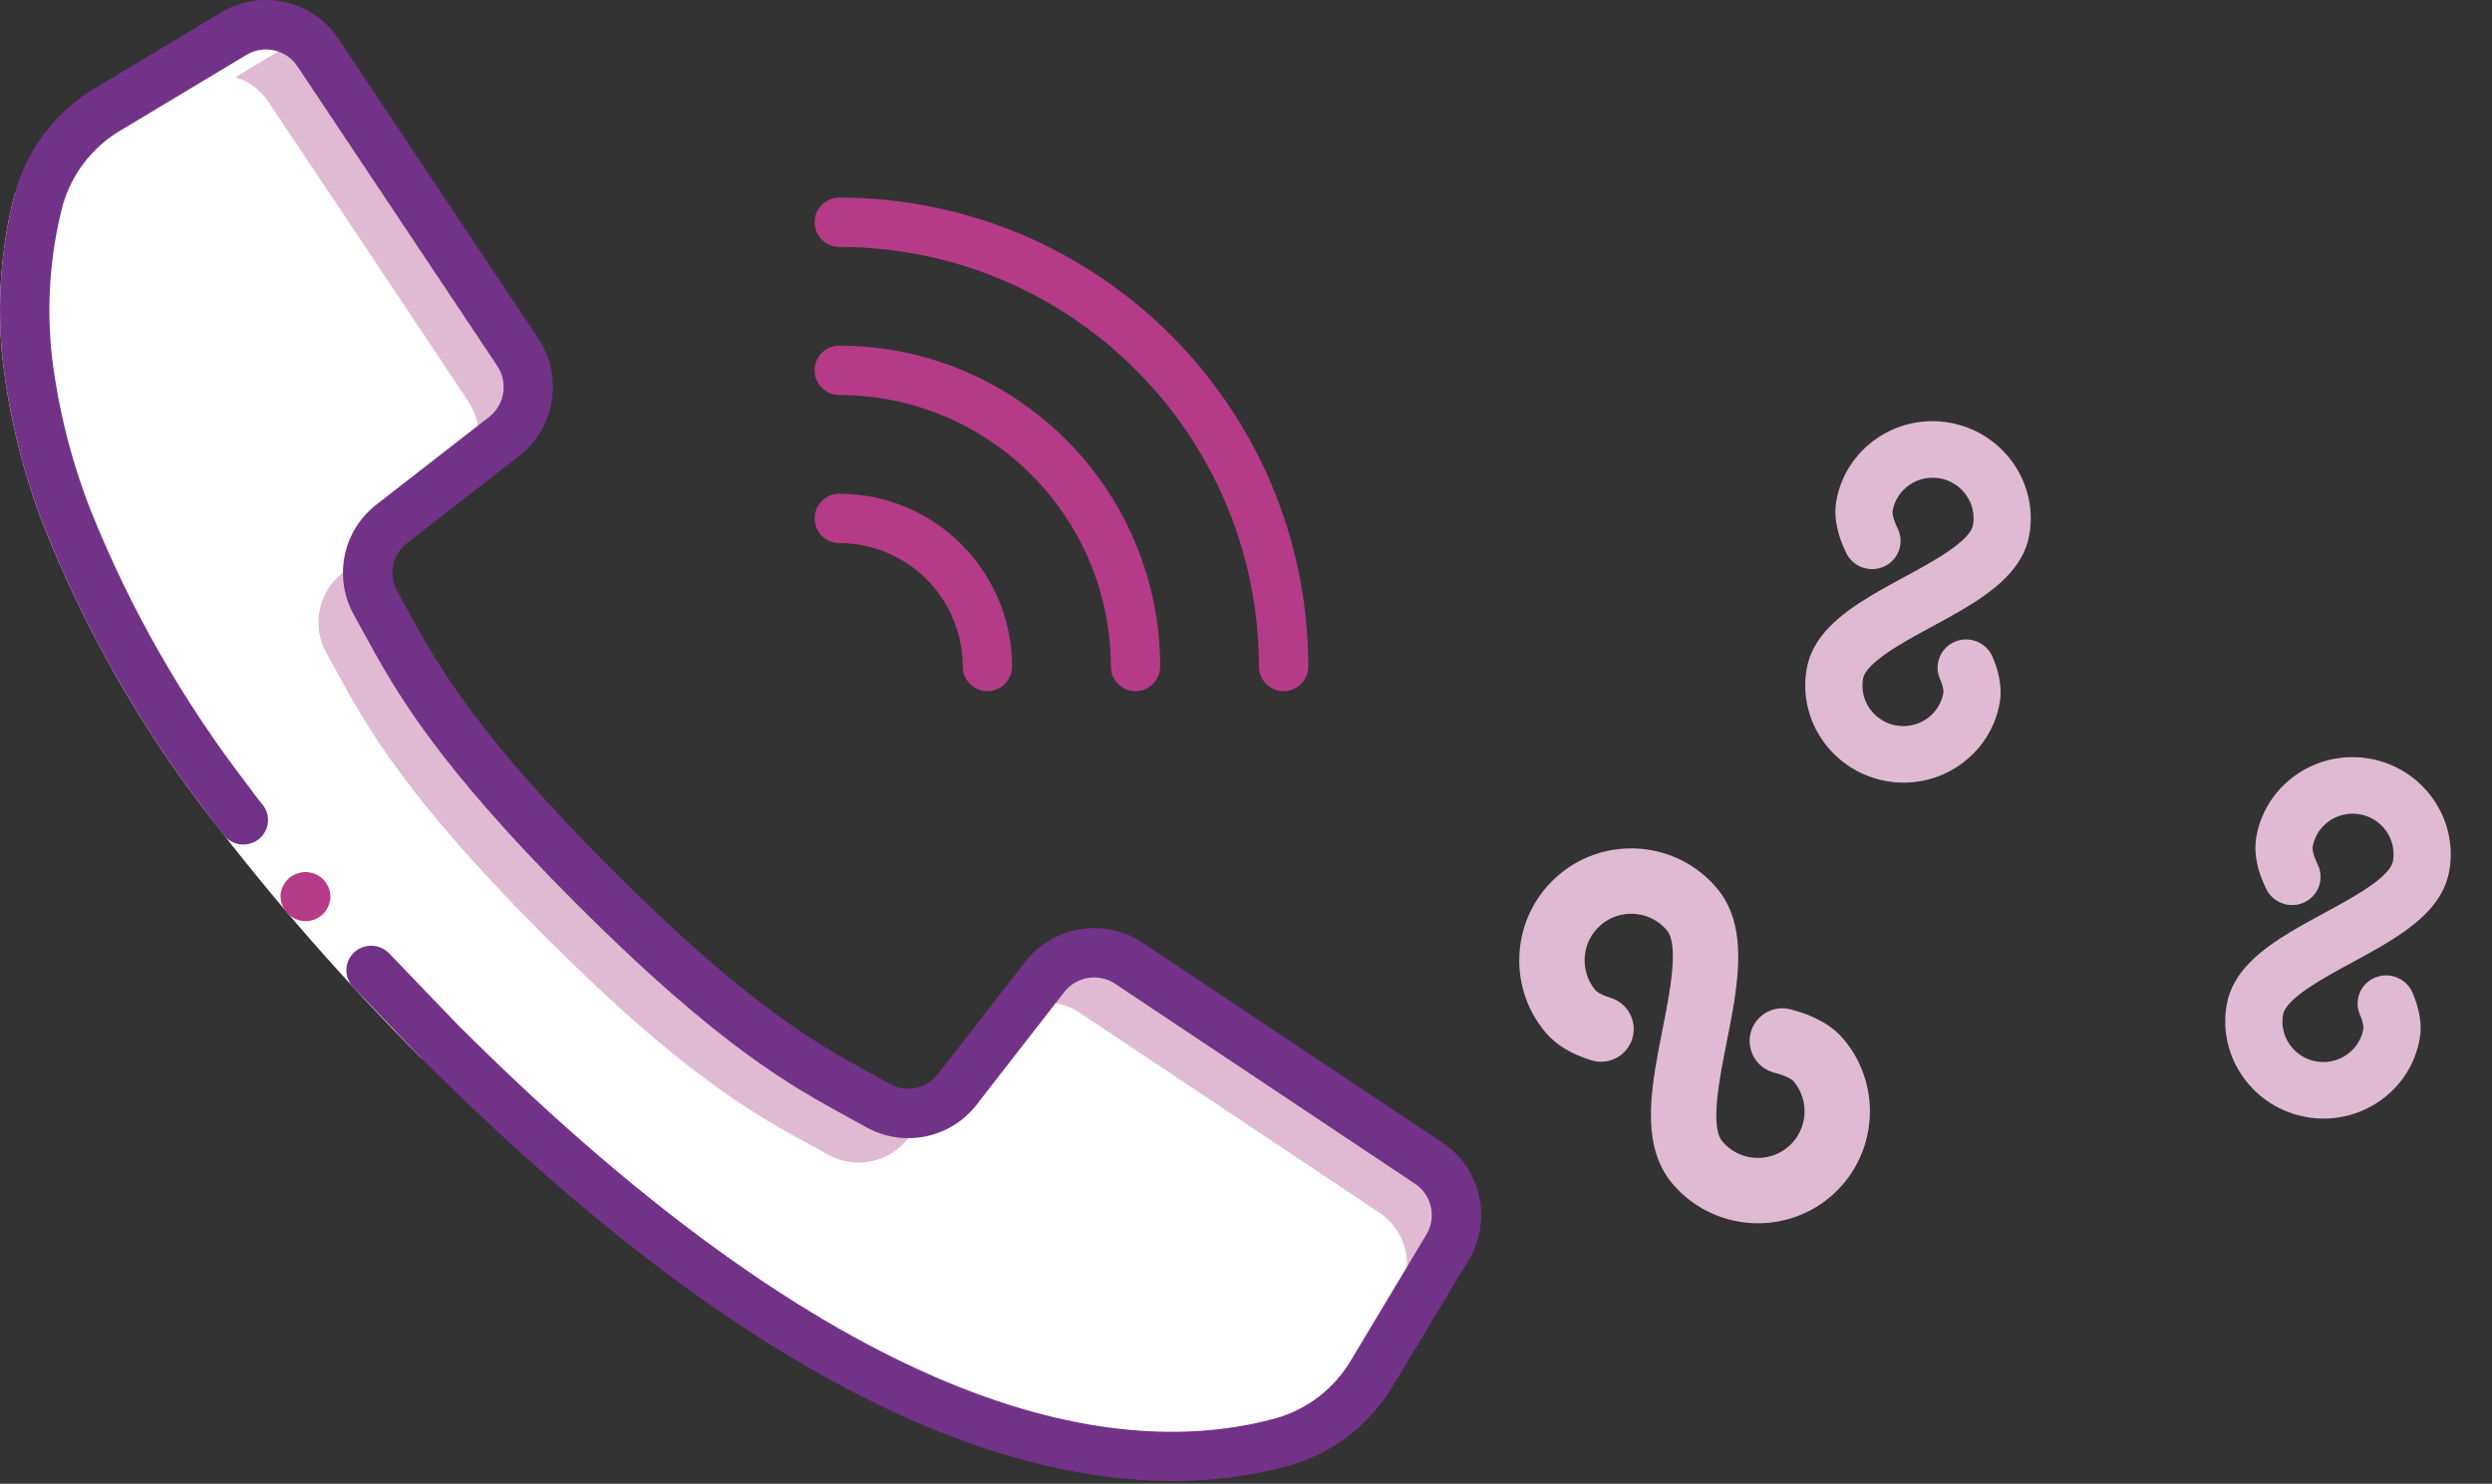 <?xml version="1.0" encoding="UTF-8"?>
<svg width="89px" height="53px" viewBox="0 0 89 53" version="1.1" xmlns="http://www.w3.org/2000/svg" xmlns:xlink="http://www.w3.org/1999/xlink">
    <rect x="0" y="0" width="89" height="53" fill="#333333" stroke="none"/>
    <!-- Generator: Sketch 59.1 (86144) - https://sketch.com -->
    <desc>Created with Sketch.</desc>
    <g id="Page-1" stroke="none" stroke-width="1" fill="none" fill-rule="evenodd">
        <g id="Group-4" fill-rule="nonzero">
            <g id="Group-3">
                <path d="M51.697,44.552 L49.008,49.03 C48.555,49.791 47.926,50.431 47.174,50.899 C46.746,51.169 46.279,51.374 45.79,51.508 C41.329,52.733 31.482,52.989 15.701,37.199 C-0.08,21.41 0.167,11.571 1.392,7.11 C1.526,6.621 1.731,6.154 2.001,5.726 C2.469,4.974 3.109,4.345 3.87,3.892 L8.348,1.203 C9.371,0.591 10.694,0.889 11.355,1.882 L15.243,7.701 L18.496,12.585 C19.139,13.561 18.928,14.867 18.011,15.591 L16.935,16.429 L13.999,18.703 C13.135,19.378 12.886,20.578 13.409,21.542 C14.59,23.658 15.701,26.153 21.22,31.68 C26.739,37.208 29.242,38.31 31.358,39.491 C32.322,40.014 33.522,39.765 34.197,38.901 L36.472,35.965 L37.309,34.889 C38.034,33.972 39.339,33.761 40.316,34.405 L45.35,37.763 L51.018,41.546 C52.011,42.206 52.309,43.529 51.697,44.552 Z" id="Path" fill="#E0BAD2"></path>
                <path d="M49.934,46.315 L47.245,50.794 C47.218,50.829 47.201,50.864 47.174,50.899 C46.746,51.169 46.279,51.374 45.79,51.508 C41.329,52.733 31.482,52.989 15.701,37.199 C-0.08,21.409 0.167,11.571 1.392,7.11 C1.526,6.621 1.731,6.154 2.001,5.726 C2.036,5.699 2.071,5.682 2.106,5.655 L6.585,2.966 C7.608,2.354 8.931,2.653 9.591,3.645 L13.479,9.464 L16.732,14.348 C17.368,15.326 17.158,16.626 16.248,17.354 L13.294,19.646 L12.236,20.466 C11.37,21.14 11.12,22.342 11.646,23.305 C12.827,25.421 13.938,27.916 19.457,33.444 C24.975,38.971 27.479,40.073 29.595,41.255 C30.558,41.78 31.76,41.53 32.434,40.664 L33.254,39.606 L35.546,36.653 C36.274,35.742 37.575,35.532 38.552,36.168 L43.586,39.527 L49.255,43.309 C50.247,43.969 50.546,45.292 49.934,46.315 Z" id="Path" fill="#FFFFFF"></path>
                <path d="M43.204,51.961 C37.786,51.539 29.568,48.427 18.342,37.199 C2.556,21.418 2.812,11.571 4.037,7.11 C4.17,6.621 4.375,6.154 4.646,5.726 C5.114,4.974 5.754,4.345 6.515,3.892 L10.805,1.316 C10.083,0.79 9.116,0.746 8.348,1.203 L3.87,3.892 C3.109,4.345 2.469,4.974 2.001,5.726 C1.731,6.154 1.526,6.621 1.392,7.11 C0.167,11.571 -0.089,21.418 15.701,37.199 C28.934,50.44 37.997,52.396 43.204,51.961 Z" id="Path" fill="#FFFFFF"></path>
                <path d="M15.075,37.825 C12.344,35.092 9.796,32.182 7.447,29.115 C5.023,25.972 3.047,22.508 1.576,18.821 C0.846,16.941 0.353,14.978 0.108,12.976 C-0.125,10.932 0.02,8.863 0.538,6.873 L2.238,7.339 C1.779,9.117 1.652,10.964 1.861,12.787 C2.091,14.642 2.549,16.46 3.227,18.201 C4.64,21.733 6.536,25.051 8.861,28.061 C11.159,31.061 13.652,33.907 16.322,36.58 L15.075,37.825 Z" id="Path" fill="#FFFFFF"></path>
                <path d="M0.109,12.975 C0.353,14.977 0.846,16.94 1.577,18.82 C3.048,22.507 5.024,25.971 7.448,29.114 C7.618,29.359 7.798,29.596 7.988,29.826 C8.292,30.211 8.85,30.279 9.238,29.979 C9.617,29.681 9.683,29.133 9.386,28.753 C9.201,28.529 9.024,28.298 8.857,28.06 C6.533,25.049 4.639,21.73 3.227,18.199 C2.55,16.458 2.091,14.641 1.861,12.787 C1.652,10.965 1.78,9.12 2.238,7.343 C2.559,6.208 3.307,5.242 4.325,4.647 L8.803,1.96 C9.421,1.588 10.223,1.768 10.622,2.369 L17.763,13.076 C18.153,13.666 18.025,14.456 17.469,14.893 L13.46,18.011 C12.24,18.944 11.892,20.631 12.643,21.971 L12.961,22.549 C14.088,24.616 15.489,27.187 20.603,32.3 C25.717,37.413 28.287,38.814 30.352,39.941 L30.932,40.26 C32.271,41.011 33.959,40.663 34.892,39.443 L38.01,35.434 C38.446,34.878 39.236,34.75 39.826,35.14 L50.533,42.281 C51.135,42.68 51.315,43.481 50.942,44.1 L48.256,48.577 C47.661,49.594 46.695,50.341 45.561,50.661 C40.137,52.15 30.662,50.917 16.322,36.578 L13.902,34.057 C13.568,33.71 13.019,33.689 12.658,34.009 C12.484,34.167 12.38,34.389 12.371,34.624 C12.362,34.859 12.449,35.087 12.611,35.258 L15.075,37.825 C26.956,49.706 35.802,52.901 41.881,52.901 C43.28,52.907 44.674,52.725 46.025,52.359 C47.596,51.919 48.936,50.887 49.763,49.479 L52.455,45.004 C53.313,43.579 52.898,41.732 51.513,40.811 L40.805,33.67 C39.446,32.771 37.624,33.067 36.62,34.35 L33.501,38.36 C33.1,38.889 32.371,39.042 31.791,38.72 L31.198,38.393 C29.231,37.321 26.784,35.986 21.853,31.053 C16.922,26.121 15.585,23.672 14.512,21.708 L14.187,21.115 C13.861,20.535 14.011,19.804 14.54,19.399 L18.548,16.281 C19.83,15.277 20.126,13.455 19.228,12.096 L12.087,1.388 C11.167,0.004 9.321,-0.412 7.896,0.445 L3.418,3.135 C2.011,3.962 0.979,5.301 0.537,6.873 C0.02,8.863 -0.125,10.932 0.109,12.975 Z" id="Path" fill="#723288"></path>
                <path d="M10.977,31.152 C10.863,31.144 10.749,31.159 10.64,31.195 C10.53,31.227 10.428,31.282 10.339,31.354 C10.161,31.508 10.047,31.723 10.019,31.956 C10.009,32.19 10.088,32.419 10.24,32.596 C10.399,32.772 10.617,32.881 10.852,32.904 L11.022,32.897 C11.083,32.891 11.142,32.876 11.199,32.853 C11.253,32.839 11.305,32.818 11.353,32.789 C11.403,32.758 11.452,32.724 11.497,32.686 C11.671,32.531 11.779,32.316 11.801,32.084 C11.823,31.603 11.461,31.191 10.981,31.152 L10.977,31.152 L10.977,31.152 Z" id="Path" fill="#B53B88"></path>
                <path d="M29.974,8.82 C38.248,8.829 44.952,15.534 44.962,23.808 C44.962,24.294 45.356,24.689 45.843,24.689 C46.33,24.689 46.725,24.294 46.725,23.808 C46.715,14.561 39.221,7.067 29.974,7.057 C29.487,7.057 29.093,7.452 29.093,7.939 C29.093,8.425 29.487,8.82 29.974,8.82 Z" id="Path" fill="#B53B88"></path>
                <path d="M29.974,14.11 C35.328,14.116 39.666,18.454 39.672,23.808 C39.672,24.294 40.067,24.689 40.554,24.689 C41.04,24.689 41.435,24.294 41.435,23.808 C41.428,17.481 36.301,12.354 29.974,12.347 C29.487,12.347 29.093,12.741 29.093,13.228 C29.093,13.715 29.487,14.11 29.974,14.11 Z" id="Path" fill="#B53B88"></path>
                <path d="M29.974,19.399 C32.407,19.402 34.379,21.374 34.382,23.808 C34.382,24.294 34.777,24.689 35.264,24.689 C35.751,24.689 36.145,24.294 36.145,23.808 C36.142,20.401 33.381,17.64 29.974,17.636 C29.487,17.636 29.093,18.031 29.093,18.518 C29.093,19.005 29.487,19.399 29.974,19.399 Z" id="Path" fill="#B53B88"></path>
            </g>
            <path d="M75,21.5 C75,23.43 73.449,25 71.543,25 C70.328,25 69.359,24.118 68.463,23.063 C68.209,22.764 67.96,22.45 67.713,22.14 C67.012,21.255 66.05,20.043 65.457,20.043 C64.664,20.043 64.018,20.697 64.018,21.5 C64.018,22.303 64.664,22.957 65.457,22.957 C65.473,22.957 65.624,22.95 65.934,22.747 C66.402,22.439 67.027,22.574 67.33,23.047 C67.634,23.52 67.501,24.153 67.034,24.461 C66.489,24.818 65.959,25 65.457,25 C63.551,25 62,23.43 62,21.5 C62,19.57 63.551,18 65.457,18 C66.639,18 67.588,18.834 68.463,19.85 C68.744,20.176 69.016,20.52 69.287,20.86 C69.989,21.745 70.95,22.957 71.543,22.957 C72.336,22.957 72.982,22.303 72.982,21.5 C72.982,20.697 72.336,20.043 71.543,20.043 C71.523,20.043 71.338,20.052 70.951,20.333 C70.498,20.662 69.868,20.557 69.542,20.099 C69.218,19.641 69.321,19.002 69.774,18.673 C70.388,18.226 70.983,18 71.543,18 C73.449,18 75,19.57 75,21.5 L75,21.5 Z" id="Path" fill="#E0BAD2" transform="translate(68.5, 21.5) rotate(-80) translate(-68.5, -21.5) "></path>
            <path d="M90,33.5 C90,35.43 88.449,37 86.543,37 C85.328,37 84.359,36.118 83.463,35.063 C83.209,34.764 82.96,34.45 82.713,34.14 C82.012,33.255 81.05,32.043 80.457,32.043 C79.664,32.043 79.018,32.697 79.018,33.5 C79.018,34.303 79.664,34.957 80.457,34.957 C80.473,34.957 80.624,34.95 80.934,34.747 C81.402,34.439 82.027,34.574 82.33,35.047 C82.634,35.52 82.501,36.153 82.034,36.461 C81.489,36.818 80.959,37 80.457,37 C78.551,37 77,35.43 77,33.5 C77,31.57 78.551,30 80.457,30 C81.639,30 82.588,30.834 83.463,31.85 C83.744,32.176 84.016,32.52 84.287,32.86 C84.989,33.745 85.95,34.957 86.543,34.957 C87.336,34.957 87.982,34.303 87.982,33.5 C87.982,32.697 87.336,32.043 86.543,32.043 C86.523,32.043 86.338,32.052 85.951,32.333 C85.498,32.662 84.868,32.557 84.542,32.099 C84.218,31.641 84.321,31.002 84.774,30.673 C85.388,30.226 85.983,30 86.543,30 C88.449,30 90,31.57 90,33.5 L90,33.5 Z" id="Path-Copy-3" fill="#E0BAD2" transform="translate(83.5, 33.5) rotate(-80) translate(-83.5, -33.5) "></path>
            <path d="M68.042,37 C68.042,39.206 66.247,41 64.042,41 C62.636,41 61.515,39.992 60.479,38.787 C60.184,38.444 59.896,38.086 59.61,37.731 C58.799,36.72 57.686,35.335 57,35.335 C56.083,35.335 55.335,36.082 55.335,37 C55.335,37.918 56.083,38.665 57,38.665 C57.019,38.665 57.194,38.658 57.552,38.425 C58.094,38.073 58.816,38.227 59.168,38.768 C59.519,39.308 59.365,40.031 58.824,40.383 C58.194,40.792 57.58,41 57,41 C54.794,41 53,39.206 53,37 C53,34.794 54.794,33 57,33 C58.368,33 59.466,33.953 60.479,35.115 C60.803,35.486 61.118,35.879 61.431,36.269 C62.244,37.28 63.356,38.665 64.042,38.665 C64.96,38.665 65.707,37.918 65.707,37 C65.707,36.082 64.96,35.335 64.042,35.335 C64.019,35.335 63.805,35.345 63.357,35.666 C62.833,36.042 62.104,35.922 61.727,35.399 C61.351,34.875 61.471,34.145 61.995,33.769 C62.705,33.258 63.394,33 64.042,33 C66.247,33 68.042,34.794 68.042,37 L68.042,37 Z" id="Path-Copy-2" fill="#E0BAD2" transform="translate(60.521, 37) rotate(50) translate(-60.521, -37) "></path>
        </g>
    </g>
</svg>